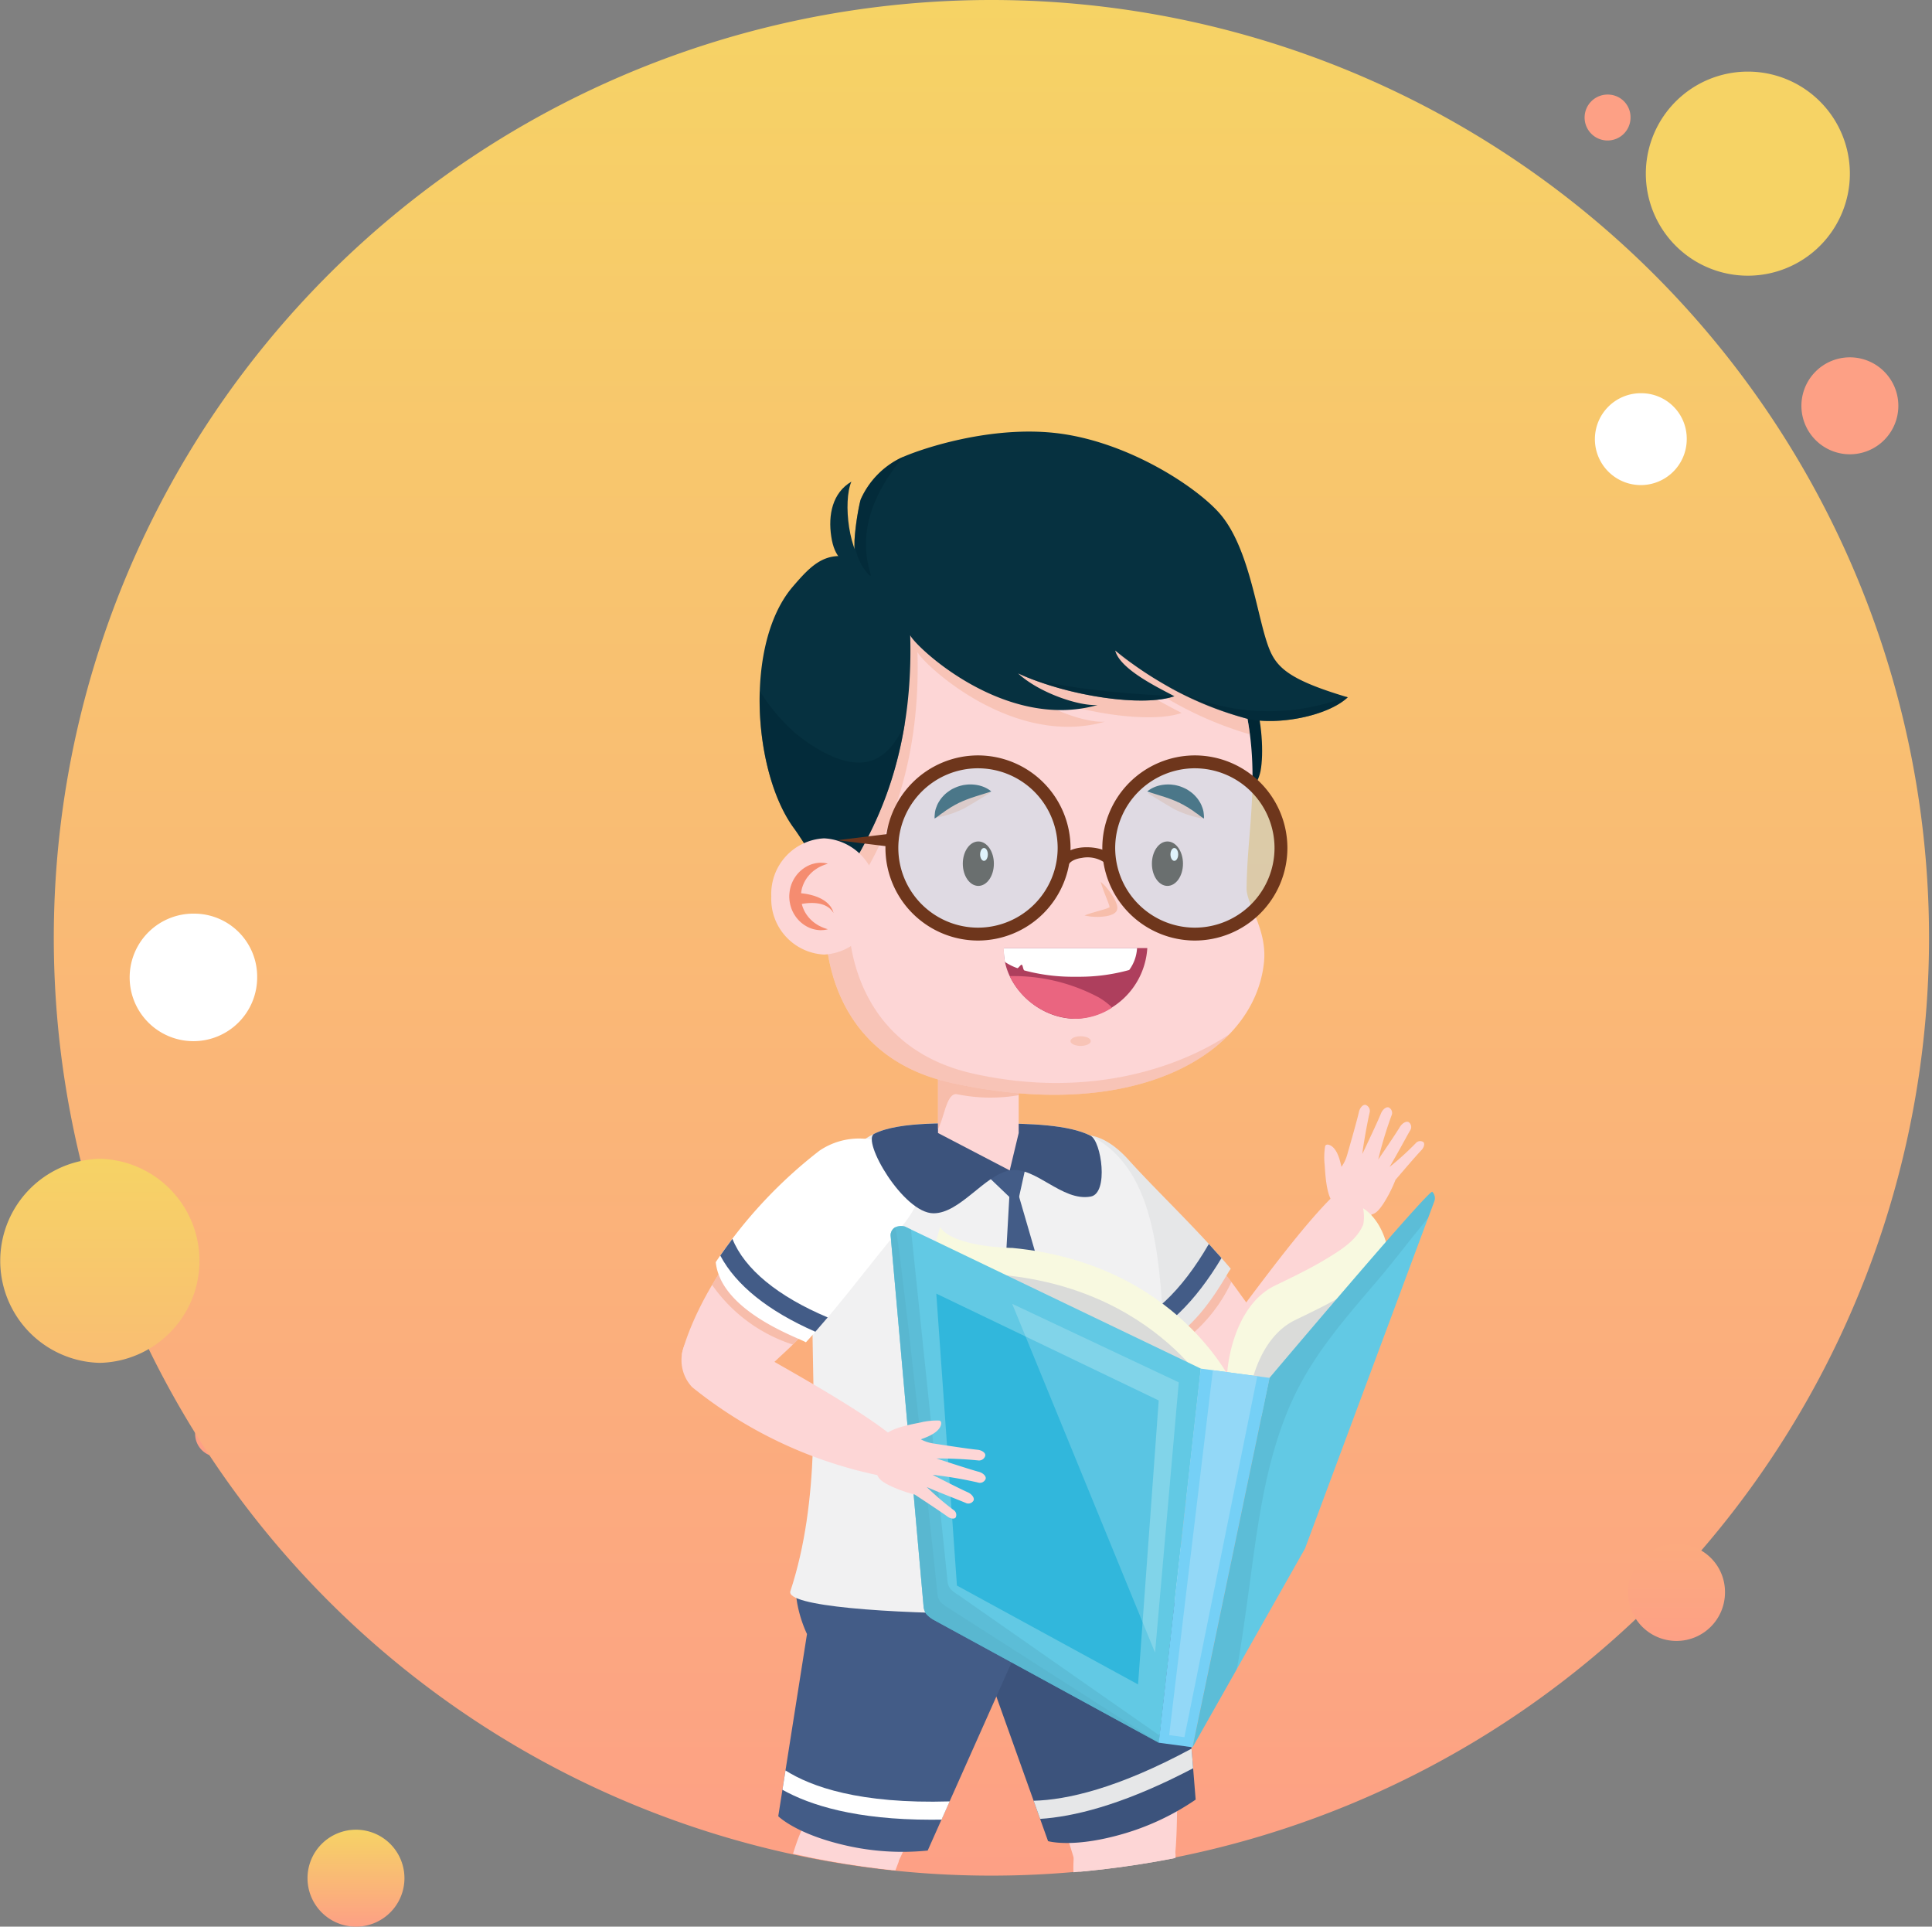 <svg xmlns="http://www.w3.org/2000/svg" xmlns:xlink="http://www.w3.org/1999/xlink" width="200" height="199.404" viewBox="0 0 200 199.404">
  <rect x="0" y="0" width="200" height="199.404" fill="#808080" stroke="none"/>
  <defs>
    <linearGradient id="linear-gradient" x1="0.5" x2="0.5" y2="1" gradientUnits="objectBoundingBox">
      <stop offset="0" stop-color="#f6d365"/>
      <stop offset="1" stop-color="#fda085"/>
    </linearGradient>
    <clipPath id="clip-path">
      <path id="Path_1048" data-name="Path 1048" d="M108.674,12.3a97.062,97.062,0,1,0,97.074,97.062A97.068,97.068,0,0,0,108.674,12.3Z" transform="translate(-11.6 -12.3)" fill="#edefff"/>
    </clipPath>
  </defs>
  <g id="Group_621" data-name="Group 621" transform="translate(-1008.982 -2058.452)">
    <g id="Group_432" data-name="Group 432" transform="translate(1008.982 2058.452)">
      <g id="icons8-see_male_account">
        <path id="Path_624" data-name="Path 624" d="M21.219,95.851a2.377,2.377,0,1,0,2.319,2.376,2.348,2.348,0,0,0-2.319-2.376ZM173.224,30.9a1.849,1.849,0,1,0,1.8,1.848,1.826,1.826,0,0,0-1.8-1.848Z" transform="translate(5.919 16.701)" fill="#fff"/>
        <path id="Path_625" data-name="Path 625" d="M165.555,11.6a2.377,2.377,0,1,0,2.316,2.376A2.347,2.347,0,0,0,165.555,11.6ZM21.716,147.839a2.377,2.377,0,1,0,2.316,2.376,2.347,2.347,0,0,0-2.316-2.376Z" transform="translate(0.921 -1.812)" fill="#fda085"/>
        <path id="Path_626" data-name="Path 626" d="M108.674,12.3a97.062,97.062,0,1,0,97.074,97.062A97.068,97.068,0,0,0,108.674,12.3Z" transform="translate(-6.055 -12.3)" fill="url(#linear-gradient)"/>
        <path id="Path_627" data-name="Path 627" d="M88.261,10.7A10.561,10.561,0,1,0,98.822,21.261,10.561,10.561,0,0,0,88.261,10.7Z" transform="translate(92.676 -3.289)" fill="#f6d365"/>
        <path id="Path_628" data-name="Path 628" d="M88.817,21.9a5.017,5.017,0,1,0,5.017,5.017A5.017,5.017,0,0,0,88.817,21.9Z" transform="translate(102.682 15.083)" fill="#fda085"/>
        <path id="Path_629" data-name="Path 629" d="M183.16,99.068a5.018,5.018,0,1,0,4.91,5.017,4.964,4.964,0,0,0-4.91-5.017ZM19.837,59.2a10.564,10.564,0,0,0,0,21.122,10.564,10.564,0,0,0,0-21.122Z" transform="translate(-9.5 60.731)" fill="url(#linear-gradient)"/>
        <path id="Path_630" data-name="Path 630" d="M26.817,85.5a5.017,5.017,0,1,0,5.017,5.017A5.017,5.017,0,0,0,26.817,85.5Z" transform="translate(10.034 103.871)" fill="url(#linear-gradient)"/>
        <path id="Path_631" data-name="Path 631" d="M170.94,28.2a4.754,4.754,0,1,0,4.641,4.753A4.7,4.7,0,0,0,170.94,28.2ZM21.146,82.062a6.6,6.6,0,1,0,6.446,6.6A6.525,6.525,0,0,0,21.146,82.062Z" transform="translate(-0.97 12.498)" fill="#fff"/>
      </g>
    </g>
    <g id="Mask_Group_4" data-name="Mask Group 4" transform="translate(1014.834 2058.452)" clip-path="url(#clip-path)">
      <g id="Group_485" data-name="Group 485" transform="translate(64.685 44.668)">
        <path id="Path_957" data-name="Path 957" d="M-90.827,1601.317c-.478,2.447-3.953,5.782-6.437,3.91-2.554-1.924-1.312-11.395.978-13.507C-91.581,1587.377-90.126,1597.725-90.827,1601.317Z" transform="translate(150.779 -1566.174)" fill="#002634"/>
        <g id="Group_438" data-name="Group 438" transform="translate(36.573 69.68)">
          <g id="Group_437" data-name="Group 437" transform="translate(0 0)">
            <path id="Path_958" data-name="Path 958" d="M-292,2282.624a6.3,6.3,0,0,1,1.272-7.422c2.615-2.568,5.243-.248,6.411,1.05,3.123,3.47,8.009,7.9,11.234,12.416,3.31,4.639,4.907,6.186,4.2,7.014-.8.934-4.164,4.121-5.486,3.574C-279.558,2297.115-287.129,2291.066-292,2282.624Z" transform="translate(294.086 -2269.463)" fill="#fdd6d6"/>
            <path id="Path_959" data-name="Path 959" d="M-290.725,2275.2a6.3,6.3,0,0,0-1.272,7.422,44.48,44.48,0,0,0,11.1,12.688,16.266,16.266,0,0,0,7.176-7.515c-3.2-4.214-7.67-8.3-10.592-11.546C-285.481,2274.954-288.11,2272.634-290.725,2275.2Z" transform="translate(294.086 -2269.463)" fill="#f5b399" opacity="0.7" style="mix-blend-mode: multiply;isolation: isolate"/>
            <path id="Path_960" data-name="Path 960" d="M-309.572,2255.553a7.307,7.307,0,0,0-1.476,8.614,48.535,48.535,0,0,0,10.093,12.089c5.149.112,8.877-7.6,9.4-8.216-3.482-4.123-7.681-8.05-10.576-11.268C-303.487,2255.265-306.538,2252.573-309.572,2255.553Z" transform="translate(311.853 -2251.074)" fill="#e6e7e8"/>
            <path id="Path_961" data-name="Path 961" d="M-181.493,2410.369q-.646-.735-1.31-1.456c-2.817,4.872-6.062,7.919-9.309,8.765q.774.758,1.559,1.465C-187.305,2417.915-184.226,2414.938-181.493,2410.369Z" transform="translate(200.831 -2394.511)" fill="#435c87"/>
            <path id="Path_962" data-name="Path 962" d="M-63.822,2352.135a4.085,4.085,0,0,1-4.891-.083c-1.929-1.423-.254-3.972.687-5.165,2.514-3.187,8.183-11.236,11.9-14.748,1.6-1.514,4.092,1.088,3.708,2.228A45.343,45.343,0,0,1-63.822,2352.135Z" transform="translate(87.242 -2322.9)" fill="#fdd6d6"/>
            <path id="Path_963" data-name="Path 963" d="M100.9,2221.42c-1.012-.545-1.034-3.8-1.1-4.211a7.384,7.384,0,0,1,.061-1.777c.03-.132.186-.232.437-.14.983.361,1.2,2.221,1.264,2.256a4.034,4.034,0,0,0,.588-1.253c.345-1.209,1-3.478,1.212-4.425.087-.389.394-.794.7-.722a.668.668,0,0,1,.4.822c-.376,1.665-.781,4.226-.737,4.235.535-1.13,1.557-3.281,1.922-4.183.15-.368.521-.721.812-.608a.641.641,0,0,1,.267.857,41.606,41.606,0,0,0-1.369,4.534c.739-1.083,1.814-2.662,2.25-3.385.208-.342.633-.637.907-.489a.624.624,0,0,1,.136.877c-.493.859-1.375,2.521-2.117,3.761a29.579,29.579,0,0,0,2.707-2.456.6.6,0,0,1,.783-.127c.2.171.06.578-.178.83-.6.626-2.015,2.289-2.7,3.089a13.958,13.958,0,0,1-1.241,2.444c-.494.75-.81,1.028-1.221,1.138l-.815.264A3.966,3.966,0,0,1,100.9,2221.42Z" transform="translate(-69.796 -2211.14)" fill="#fdd6d6"/>
          </g>
        </g>
        <g id="Group_442" data-name="Group 442" transform="translate(8.938 125.199)">
          <g id="Group_439" data-name="Group 439" transform="translate(0 17.387)">
            <path id="Path_964" data-name="Path 964" d="M-687.635,3214.1c-1.986,3.509-4.563,18.384-3.45,19.27.951.759,5.951,2,6.3,1.453,1.295-2.062,6.971-17.02,6.971-17.02a3.882,3.882,0,0,0-2.455-4.381C-684.929,3211.309-686.815,3212.652-687.635,3214.1Z" transform="translate(691.354 -3212.327)" fill="#fdd6d6"/>
          </g>
          <g id="Group_440" data-name="Group 440" transform="translate(0 28.323)">
            <path id="Path_965" data-name="Path 965" d="M-690.253,3362.516c-.929,4.788-1.453,9.618-.833,10.11.951.759,5.951,2,6.3,1.452.653-1.039,2.42-5.359,4.012-9.386a8.285,8.285,0,0,1-3.328.148A20.477,20.477,0,0,1-690.253,3362.516Z" transform="translate(691.355 -3362.516)" fill="#fff"/>
          </g>
          <g id="Group_441" data-name="Group 441" transform="translate(3.495 0)">
            <path id="Path_966" data-name="Path 966" d="M-633.372,2996.426c1.864-3.575,7.279-18.688,6.136-19.535-.977-.725-13.474-3.826-13.8-3.264-1.223,2.105-2.275,19.433-2.275,19.433a3.883,3.883,0,0,0,2.6,4.295C-635.982,2999.313-634.143,2997.9-633.372,2996.426Z" transform="translate(643.362 -2973.559)" fill="#fdd6d6"/>
          </g>
        </g>
        <g id="Group_446" data-name="Group 446" transform="translate(35.834 126.756)">
          <g id="Group_443" data-name="Group 443" transform="translate(4.745 17.206)">
            <path id="Path_967" data-name="Path 967" d="M-256.747,3234.512c-.613,3.985,2.253,18.808,3.608,19.242,1.158.372,6.275-.237,6.4-.875.479-2.387.483-18.386.483-18.386a3.881,3.881,0,0,0-3.849-3.225C-255.208,3230.938-256.494,3232.865-256.747,3234.512Z" transform="translate(256.832 -3231.231)" fill="#fdd6d6"/>
          </g>
          <g id="Group_444" data-name="Group 444" transform="translate(5.632 28.655)">
            <path id="Path_968" data-name="Path 968" d="M-244.662,3389.777c.83,4.809,2.052,9.51,2.806,9.751,1.158.371,6.275-.238,6.4-.875.242-1.2.362-5.871.423-10.2a8.273,8.273,0,0,1-3.059,1.318A20.37,20.37,0,0,1-244.662,3389.777Z" transform="translate(244.662 -3388.452)" fill="#fdd6d6"/>
          </g>
          <g id="Group_445" data-name="Group 445" transform="translate(0 0)">
            <path id="Path_969" data-name="Path 969" d="M-306.724,3015.43c.476-4,.179-20.055-1.19-20.442-1.17-.331-13.955,1.2-14.063,1.842-.4,2.4,4.764,18.979,4.764,18.979a3.883,3.883,0,0,0,3.957,3.092C-308.14,3019.055-306.921,3017.084-306.724,3015.43Z" transform="translate(321.999 -2994.942)" fill="#fdd6d6"/>
          </g>
        </g>
        <path id="Path_970" data-name="Path 970" d="M-413.061,2835.862a26.131,26.131,0,0,1-7.764,3.62c-5.039,1.417-7.515.678-7.515.678l-6.43-17.978s-6.751-4.687-3.16-9.97c2.294-3.375,22.571-4.84,22.571-4.84Z" transform="translate(466.298 -2694.275)" fill="#3c537c"/>
        <path id="Path_971" data-name="Path 971" d="M-660.908,2851.554a26.128,26.128,0,0,1-8.549-.544c-5.1-1.172-6.92-3.008-6.92-3.008l2.975-18.86s-3.679-7.35,2.006-10.265c3.631-1.862,22.129,6.572,22.129,6.572Z" transform="translate(686.405 -2704.694)" fill="#435c87"/>
        <path id="Path_972" data-name="Path 972" d="M-617.814,2285.7c-5.582-18.914.972-41.3-10.524-47.151-2.24-1.14-6.25-1.274-10.276-1.274-4.22,0-9.491-.249-12.118,1.073-11.749,5.913-2.468,28.438-8.682,47.352C-660.425,2288.781-616.9,2288.808-617.814,2285.7Z" transform="translate(670.695 -2165.678)" fill="#f1f1f2"/>
        <g id="Group_448" data-name="Group 448" transform="translate(0.063 73.145)">
          <g id="Group_447" data-name="Group 447" transform="translate(0 0)">
            <path id="Path_973" data-name="Path 973" d="M-798.921,2279.89a6.3,6.3,0,0,1,7.523.33c2.875,2.272.9,5.171-.236,6.492-3.051,3.534-6.83,8.937-10.908,12.7-4.186,3.866-5.522,5.645-6.432,5.042-1.027-.677-4.61-3.614-4.235-4.993C-811.736,2294.049-806.685,2285.778-798.921,2279.89Z" transform="translate(813.236 -2277.322)" fill="#fdd6d6"/>
            <path id="Path_974" data-name="Path 974" d="M-751.676,2280.22a6.3,6.3,0,0,0-7.523-.33,44.459,44.459,0,0,0-11.2,12.6,16.267,16.267,0,0,0,8.356,6.177c3.778-3.708,7.272-8.652,10.126-11.958C-750.772,2285.391-748.8,2282.492-751.676,2280.22Z" transform="translate(773.514 -2277.322)" fill="#f5b399" opacity="0.7" style="mix-blend-mode: multiply;isolation: isolate"/>
            <path id="Path_975" data-name="Path 975" d="M-745.791,2260.4a7.3,7.3,0,0,0-8.73-.383,48.525,48.525,0,0,0-10.726,11.531c.535,5.122,8.658,7.852,9.331,8.294,3.653-3.972,7.022-8.63,9.852-11.907C-744.741,2266.4-742.453,2263.033-745.791,2260.4Z" transform="translate(768.741 -2258.729)" fill="#fff"/>
            <path id="Path_976" data-name="Path 976" d="M-748.971,2411.193c.431-.489.858-.984,1.279-1.483-5.187-2.184-8.617-5.02-9.864-8.135q-.654.864-1.257,1.732C-757.186,2406.374-753.848,2409.056-748.971,2411.193Z" transform="translate(762.776 -2391.173)" fill="#435c87"/>
          </g>
        </g>
        <path id="Path_977" data-name="Path 977" d="M-387.294,2291.841l3.7,3.54,1-4.521Z" transform="translate(418.374 -2215.376)" fill="#435c87"/>
        <g id="Group_452" data-name="Group 452" transform="translate(42.499 160.315)">
          <path id="Path_978" data-name="Path 978" d="M-230.21,3575.477s-.135,2.966.82,3.234l12.15.375,2-.4-.991-1.716Z" transform="translate(230.235 -3566.763)" fill="#d0d2d3"/>
          <path id="Path_979" data-name="Path 979" d="M-230.454,3495.036c0-1.547-.107-3.142.272-3.671.4-.564.784,1.686,3.881,1.348a8.764,8.764,0,0,0,4.065-1.267v-.959s.246.594,3.294.594a7.786,7.786,0,0,0,2.382-.594l.739,8.3-9.519-.195c-.28.024-.577.04-.906.037C-231.044,3498.6-230.454,3497.019-230.454,3495.036Z" transform="translate(230.477 -3487.962)" fill="#3c537c"/>
          <path id="Path_980" data-name="Path 980" d="M-41.947,3486.413c.016,0,.346-.276.479-.289,4.521-.372,7.341,2.607,7.342,5.821a4.721,4.721,0,0,1-.335,1.741,18.97,18.97,0,0,1-7.006,1.025h-.049Z" transform="translate(55.675 -3483.887)" fill="#fff"/>
          <g id="Group_449" data-name="Group 449" transform="translate(12.995 9.8)">
            <path id="Path_981" data-name="Path 981" d="M-50.851,3591.407h.049a19,19,0,0,0,7.005-1.024,6.644,6.644,0,0,1-.3,1.5,17.474,17.474,0,0,1-6.706,1.023h-1.214Z" transform="translate(52.016 -3590.384)" fill="#d0d2d3"/>
          </g>
          <g id="Group_450" data-name="Group 450" transform="translate(11.452 2.341)">
            <path id="Path_982" data-name="Path 982" d="M-72.134,3490.363a.749.749,0,0,1-.172-.038,1.248,1.248,0,0,1-.377-.191,1.294,1.294,0,0,1-.376-.437,1.219,1.219,0,0,1-.12-.331,1.417,1.417,0,0,1-.029-.4,1.249,1.249,0,0,1,.129-.43.978.978,0,0,1,.274-.346.958.958,0,0,1,.33-.185.831.831,0,0,1,.3-.049.939.939,0,0,1,.429.1.851.851,0,0,1,.151.085s-.033.067-.087.154c-.027.042-.056.1-.092.145a1.15,1.15,0,0,0-.092.17.627.627,0,0,0-.074.164c-.01.054-.039.094-.03.135a.122.122,0,0,1-.005.049.113.113,0,0,1,.007.044c-.007.021.006.06-.006.086,0,.043-.012.078-.013.136s-.01.112-.018.177c-.01.131-.024.278-.04.419s-.039.275-.059.378S-72.134,3490.363-72.134,3490.363Z" transform="translate(73.21 -3487.952)" fill="#fff"/>
          </g>
          <path id="Path_983" data-name="Path 983" d="M-129.839,3459.855l3.132-.358-1.958-3.7-.593.834Z" transform="translate(137.168 -3455.8)" fill="#435c87"/>
          <g id="Group_451" data-name="Group 451" transform="translate(9.462 2.341)">
            <path id="Path_984" data-name="Path 984" d="M-99.461,3490.363a.749.749,0,0,1-.172-.038,1.251,1.251,0,0,1-.377-.191,1.3,1.3,0,0,1-.376-.437,1.212,1.212,0,0,1-.12-.331,1.416,1.416,0,0,1-.029-.4,1.246,1.246,0,0,1,.129-.429.972.972,0,0,1,.274-.347.957.957,0,0,1,.33-.185.831.831,0,0,1,.3-.049.938.938,0,0,1,.429.1.847.847,0,0,1,.151.085s-.033.067-.087.154c-.027.042-.056.1-.092.145a1.136,1.136,0,0,0-.092.17.624.624,0,0,0-.075.164c-.01.054-.039.094-.03.135a.122.122,0,0,1-.005.049.114.114,0,0,1,.007.044c-.006.021.006.06-.005.086,0,.043-.012.078-.013.136s-.01.112-.017.177c-.01.131-.024.278-.04.419s-.038.275-.058.378S-99.461,3490.363-99.461,3490.363Z" transform="translate(100.537 -3487.952)" fill="#fff"/>
          </g>
        </g>
        <g id="Group_458" data-name="Group 458" transform="translate(5.569 161.384)">
          <path id="Path_985" data-name="Path 985" d="M-736.877,3536.847s-1.272,2.683-.494,3.3l11.058,5.046,2,.4-.251-1.965Z" transform="translate(737.623 -3532.014)" fill="#d0d2d3"/>
          <path id="Path_986" data-name="Path 986" d="M-728.008,3473.807c.6-1.425,1.117-2.938,1.67-3.278.591-.364.071,1.856,3.058,2.742a8.753,8.753,0,0,0,4.239.405l.371-.884s0,.642,2.808,1.821a7.8,7.8,0,0,0,2.427.375l-2.527,7.935-8.7-3.861c-.268-.087-.547-.187-.85-.317C-729.931,3476.864-728.775,3475.635-728.008,3473.807Z" transform="translate(729.386 -3470.489)" fill="#3c537c"/>
          <path id="Path_987" data-name="Path 987" d="M-556.775,3530.142a1.992,1.992,0,0,1,.554-.081c4.314,1.405,5.762,5.242,4.519,8.207a4.706,4.706,0,0,1-.983,1.476,18.962,18.962,0,0,1-6.858-1.764l-.045-.02Z" transform="translate(572.551 -3525.716)" fill="#fff"/>
          <g id="Group_453" data-name="Group 453" transform="translate(11.31 12.245)">
            <path id="Path_988" data-name="Path 988" d="M-580.652,3638.645c.015.005.029.012.045.02a18.982,18.982,0,0,0,6.856,1.764,6.612,6.612,0,0,1-.856,1.27,17.5,17.5,0,0,1-6.58-1.651l-1.119-.47Z" transform="translate(582.306 -3638.645)" fill="#d0d2d3"/>
          </g>
          <g id="Group_455" data-name="Group 455" transform="translate(13.207 3.704)">
            <g id="Group_454" data-name="Group 454">
              <path id="Path_989" data-name="Path 989" d="M-555.659,3523.67a.806.806,0,0,1-.145-.1,1.314,1.314,0,0,1-.274-.323,1.292,1.292,0,0,1-.177-.549,1.181,1.181,0,0,1,.018-.353,1.4,1.4,0,0,1,.128-.38,1.249,1.249,0,0,1,.286-.346.947.947,0,0,1,.386-.212.928.928,0,0,1,.377-.045.835.835,0,0,1,.3.073.931.931,0,0,1,.357.257.81.81,0,0,1,.106.136s-.056.05-.139.109c-.042.029-.09.068-.141.1a1.047,1.047,0,0,0-.151.121c-.046.044-.1.07-.132.122s-.073.072-.08.115a.125.125,0,0,1-.024.043.1.1,0,0,1-.011.043c-.014.016-.018.057-.038.077-.015.04-.041.067-.064.119s-.053.1-.085.158c-.06.115-.13.246-.2.37s-.143.24-.2.326S-555.659,3523.67-555.659,3523.67Z" transform="translate(556.26 -3521.36)" fill="#fff"/>
            </g>
          </g>
          <path id="Path_990" data-name="Path 990" d="M-610.15,3474.8l3.026.882-.376-4.168-.87.54Z" transform="translate(619.432 -3471.442)" fill="#435c87"/>
          <g id="Group_457" data-name="Group 457" transform="translate(11.372 2.935)">
            <g id="Group_456" data-name="Group 456">
              <path id="Path_991" data-name="Path 991" d="M-580.857,3513.1a.687.687,0,0,1-.145-.1,1.3,1.3,0,0,1-.274-.32,1.306,1.306,0,0,1-.177-.551,1.191,1.191,0,0,1,.017-.353,1.415,1.415,0,0,1,.129-.381,1.221,1.221,0,0,1,.286-.346.967.967,0,0,1,.386-.213.934.934,0,0,1,.377-.044.822.822,0,0,1,.3.073.93.93,0,0,1,.358.256.835.835,0,0,1,.106.137s-.056.048-.139.109c-.042.028-.09.067-.141.1a1.048,1.048,0,0,0-.151.122c-.046.044-.1.07-.132.121s-.073.072-.08.115a.122.122,0,0,1-.023.043.128.128,0,0,1-.011.044c-.014.015-.018.056-.038.077-.015.039-.041.066-.064.12s-.053.1-.085.157c-.06.116-.13.247-.2.37s-.143.24-.2.326S-580.857,3513.1-580.857,3513.1Z" transform="translate(581.458 -3510.791)" fill="#fff"/>
            </g>
          </g>
        </g>
        <path id="Path_992" data-name="Path 992" d="M-520.781,2238.553c-2.24-1.14-6.249-1.274-10.275-1.274-4.22,0-9.491-.249-12.119,1.073-1.351.681,3.02,8.236,6.141,8.231,2.751,0,5.292-3.974,7.887-4.441,2.66-.476,5.4,3.261,8.387,2.708C-518.882,2244.5-519.656,2239.124-520.781,2238.553Z" transform="translate(563.137 -2165.678)" fill="#3c537c"/>
        <g id="Group_459" data-name="Group 459" transform="translate(32.837 78.457)">
          <path id="Path_993" data-name="Path 993" d="M-363.158,2352.3l4.774,2.662,2.844-3.643-5.71-19.644h-.755Z" transform="translate(363.158 -2331.676)" fill="#435c87"/>
          <path id="Path_994" data-name="Path 994" d="M-362.429,2563.4l4.715,2.433,2.469-3.768-.49-1.685-2.436,3.717-4.177-2.155Z" transform="translate(362.482 -2543.731)" fill="#fff"/>
        </g>
        <path id="Path_995" data-name="Path 995" d="M-670.13,3157.173l-.316,2c2.853,1.6,7.6,3.1,15.4,3.1.35,0,.707,0,1.07-.009l.842-1.887C-662.479,3160.659-667.507,3158.843-670.13,3157.173Z" transform="translate(680.907 -3018.604)" fill="#fff"/>
        <path id="Path_996" data-name="Path 996" d="M-296.842,3128.231l-.163-2.029c-7.69,4.151-12.959,5.306-16.348,5.393l.671,1.877c3.434-.222,8.265-1.4,14.815-4.713Q-297.361,3128.5-296.842,3128.231Z" transform="translate(349.817 -2989.889)" fill="#e6e7e8"/>
        <path id="Path_997" data-name="Path 997" d="M-440.931,2072.394l-.929,3.871-7.424-3.871v-14.041h8.353Z" transform="translate(475.849 -1999.799)" fill="#fdd6d6"/>
        <path id="Path_998" data-name="Path 998" d="M-440.931,2119.894l-7.105-3.536c-.2.134-.406.271-.613.4s-.417.263-.635.407v8.612c.668-1.257.893-3.8,1.969-3.617a17.184,17.184,0,0,0,6.385.1Z" transform="translate(475.849 -2053.579)" fill="#f5b399" opacity="0.7" style="mix-blend-mode: multiply;isolation: isolate"/>
        <g id="Group_473" data-name="Group 473" transform="translate(8.093 0)">
          <path id="Path_999" data-name="Path 999" d="M-594.039,1392.041c0-15.968-10.818-27.592-26.786-27.592s-19.7,12.481-19.7,28.45a27.778,27.778,0,0,0,2.572,12.221c-.671,1.488-1.307,15.6,12.7,18.7,19.254,4.265,31.429-3.062,32.4-12.457.355-3.434-1.82-6.022-1.8-7.655C-594.605,1399.542-594.039,1396.489-594.039,1392.041Z" transform="translate(645.069 -1356.424)" fill="#fdd6d6"/>
          <path id="Path_1000" data-name="Path 1000" d="M-620.826,1364.449c-6.278,0-10.663,1.93-13.674,5.241-.03.879.043,1.555.311,1.636a6.779,6.779,0,0,0-1.419-.272c-3.763,5.177-4.915,12.972-4.915,21.845a29.9,29.9,0,0,0,1.088,8.286c1.21,1.835,2.637,3.792,4.1,3.556-.367-1.489,7.1-8.646,6.61-25.519.344.994,9.657,9.991,19.395,7.232-1.929.128-6.046-1.254-8.225-3.266,5.3,2.4,12.974,3.487,16.173,2.355-1.628-.871-5.63-2.773-6.121-4.727a37.359,37.359,0,0,0,13.19,6.945C-596.069,1374.038-606.322,1364.449-620.826,1364.449Z" transform="translate(645.069 -1356.424)" fill="#f5b399" opacity="0.5" style="mix-blend-mode: multiply;isolation: isolate"/>
          <path id="Path_1001" data-name="Path 1001" d="M-622.886,1457.3c-14.011-3.1-13.375-17.215-12.7-18.7-1.794-3.764-2.141-9.144-2.141-13.591,0-9.841,1.417-18.356,6.241-23.443-7.09,4.508-9.033,14.219-9.033,25.747a27.777,27.777,0,0,0,2.572,12.222c-.671,1.487-1.307,15.6,12.7,18.7,13.659,3.026,23.753.217,28.814-5.025C-602,1456.892-611.4,1459.844-622.886,1457.3Z" transform="translate(645.069 -1390.835)" fill="#f5b399" opacity="0.5" style="mix-blend-mode: multiply;isolation: isolate"/>
          <g id="Group_460" data-name="Group 460" transform="translate(0)">
            <path id="Path_1002" data-name="Path 1002" d="M-687.371,1275.228c-.368.366,9.287,10.176,19.4,7.312-1.929.127-6.046-1.254-8.225-3.265,5.295,2.4,12.974,3.487,16.172,2.354-1.628-.87-5.63-2.773-6.12-4.726a36.914,36.914,0,0,0,13.671,7.059c3.206.721,8.352-.288,10.4-2.221-6.576-1.955-7.575-3.284-8.37-5.686-1.123-3.4-1.938-10.043-4.96-13.42-2.435-2.722-9.232-7.184-16.358-8.175-7.216-1.005-15,1.723-16.739,2.585a8.734,8.734,0,0,0-3.982,4.2c-.254.663-1.131,5.937-.349,6.169-3.2-.95-4.664.506-6.7,2.886-5.035,5.88-4.109,19.235.126,24.986,1.412,1.917,3.385,5.873,5.434,5.542C-694.347,1299.336-686.855,1292.161-687.371,1275.228Z" transform="translate(702.963 -1254.241)" fill="#063140"/>
            <path id="Path_1003" data-name="Path 1003" d="M-598.616,1334.489c-2-1.554-2.587-7.029-1.7-9.09-1.959,1.156-2.423,3.43-2.084,5.68.333,2.217,1.31,2.978,3.371,3.588Z" transform="translate(609.821 -1320.218)" fill="#063140"/>
          </g>
          <path id="Path_1004" data-name="Path 1004" d="M-688.124,1626.7c-.84,1.827-2.2,3.513-4.382,3.6-2.065.083-4.617-1.3-6.775-3.066a19.928,19.928,0,0,1-3.659-4.343c-.176,5.351,1.158,10.972,3.534,14.2,1.412,1.917,3.385,5.873,5.434,5.542-.293-1.188,4.4-5.993,6.061-16.463C-687.975,1626.348-688.043,1626.526-688.124,1626.7Z" transform="translate(702.956 -1596.045)" fill="#002634" opacity="0.5" style="mix-blend-mode: multiply;isolation: isolate"/>
          <g id="Group_465" data-name="Group 465" transform="translate(1.214 42.099)">
            <g id="Group_461" data-name="Group 461">
              <path id="Path_1005" data-name="Path 1005" d="M-675.365,1838.391a5.759,5.759,0,0,1-5.464,6.014,5.758,5.758,0,0,1-5.464-6.014,5.758,5.758,0,0,1,5.464-6.014A5.759,5.759,0,0,1-675.365,1838.391Z" transform="translate(686.293 -1832.377)" fill="#fdd6d6"/>
            </g>
            <g id="Group_463" data-name="Group 463" transform="translate(1.859 2.521)">
              <g id="Group_462" data-name="Group 462">
                <path id="Path_1006" data-name="Path 1006" d="M-656.774,1873.885l-.121.028a1.955,1.955,0,0,1-.347.056l-.262.014c-.094,0-.2-.012-.305-.021a3.3,3.3,0,0,1-.728-.171,3.378,3.378,0,0,1-.795-.433,3.423,3.423,0,0,1-.731-.726,3.616,3.616,0,0,1-.518-.992,3.944,3.944,0,0,1-.189-1.148,4.322,4.322,0,0,1,.049-.567,3.471,3.471,0,0,1,.138-.581,3.625,3.625,0,0,1,.517-.993,3.462,3.462,0,0,1,.732-.727,3.386,3.386,0,0,1,.795-.432,3.265,3.265,0,0,1,.729-.172c.111-.007.212-.019.306-.02l.258.015a2.023,2.023,0,0,1,.351.056l.121.029-.118.041c-.076.027-.188.054-.322.112a4.411,4.411,0,0,0-.464.21,4.5,4.5,0,0,0-.53.346,3.665,3.665,0,0,0-.52.494,3.427,3.427,0,0,0-.44.633,3.67,3.67,0,0,0-.294.747,3.717,3.717,0,0,0-.071.384,3.418,3.418,0,0,0-.031.427,3.639,3.639,0,0,0,.1.811,3.633,3.633,0,0,0,.293.748,3.438,3.438,0,0,0,.44.633,3.717,3.717,0,0,0,.52.494,4.647,4.647,0,0,0,.531.345c.086.042.169.078.245.12l.215.089c.131.057.252.085.327.112Z" transform="translate(660.77 -1866.998)" fill="#f58c70"/>
              </g>
            </g>
            <g id="Group_464" data-name="Group 464" transform="translate(2.186 5.661)">
              <path id="Path_1007" data-name="Path 1007" d="M-655.733,1910.124c-.007,0,.077,0,.209.009s.308.026.52.056a6.371,6.371,0,0,1,.716.148,4.945,4.945,0,0,1,.79.278,3.522,3.522,0,0,1,.718.43,3.491,3.491,0,0,1,.28.261c.077.1.155.177.211.265l.141.244a1.752,1.752,0,0,1,.078.2l.061.172-.107-.148a1.486,1.486,0,0,0-.125-.161l-.189-.181c-.071-.063-.163-.113-.248-.175a3.286,3.286,0,0,0-.3-.15,3.061,3.061,0,0,0-.7-.18,4.241,4.241,0,0,0-.719-.037,5.687,5.687,0,0,0-.627.052c-.182.027-.332.055-.432.078s-.144.038-.151.038a.6.6,0,0,1-.665-.535A.6.6,0,0,1-655.733,1910.124Z" transform="translate(656.271 -1910.124)" fill="#f58c70"/>
            </g>
          </g>
          <g id="Group_466" data-name="Group 466" transform="translate(33.636 46.586)" opacity="0.7" style="mix-blend-mode: multiply;isolation: isolate">
            <path id="Path_1008" data-name="Path 1008" d="M-239.388,1894a5.176,5.176,0,0,1,.706.72,6.762,6.762,0,0,1,.6.84,4.129,4.129,0,0,1,.275.535,2.13,2.13,0,0,1,.112.322.954.954,0,0,1,.017.483.712.712,0,0,1-.111.208.857.857,0,0,1-.1.1,1.162,1.162,0,0,1-.189.128,1.885,1.885,0,0,1-.332.134,3.5,3.5,0,0,1-.6.124,5.891,5.891,0,0,1-1.036.035,4.879,4.879,0,0,1-1-.141s.1-.041.262-.1.4-.137.685-.217l.944-.273c.167-.05.337-.1.492-.163a1.983,1.983,0,0,0,.2-.095.411.411,0,0,0,.052-.036c.008,0,0,0,0,0s-.044.079-.036.083a.466.466,0,0,0-.015-.095c-.015-.065-.038-.15-.065-.23-.055-.164-.12-.333-.185-.5-.127-.331-.258-.646-.358-.922s-.182-.513-.234-.682S-239.388,1894-239.388,1894Z" transform="translate(241.054 -1893.997)" fill="#f5b399"/>
          </g>
          <g id="Group_468" data-name="Group 468" transform="translate(25.287 53.455)">
            <g id="Group_467" data-name="Group 467">
              <path id="Path_1009" data-name="Path 1009" d="M-355.689,1988.33c-.2,3.658,3.361,7.317,7.42,7.317a7.8,7.8,0,0,0,7.422-7.317Z" transform="translate(355.698 -1988.33)" fill="#ae3f5d"/>
            </g>
            <path id="Path_1010" data-name="Path 1010" d="M-355.685,1988.33a5.622,5.622,0,0,0,.113,1.442,5.731,5.731,0,0,0,1.269.633c.11.041.349-.387.466-.349s.137.552.275.591a19.407,19.407,0,0,0,4.829.652c.169,0,.778,0,.911,0a19.277,19.277,0,0,0,5.108-.7,4.2,4.2,0,0,0,.811-2.267Z" transform="translate(355.693 -1988.33)" fill="#fff"/>
          </g>
          <path id="Path_1011" data-name="Path 1011" d="M-340.511,2032.324a6.963,6.963,0,0,0,3.781-1.16,7.061,7.061,0,0,0-1.395-1.057,18.764,18.764,0,0,0-9.2-2.2A7.784,7.784,0,0,0-340.511,2032.324Z" transform="translate(373.226 -1971.551)" fill="#ea6580"/>
          <path id="Path_1012" data-name="Path 1012" d="M-258.9,2114.113c0,.276-.47.5-1.051.5s-1.05-.225-1.05-.5.47-.5,1.05-.5S-258.9,2113.836-258.9,2114.113Z" transform="translate(293.186 -2051.033)" fill="#f5b399" opacity="0.5" style="mix-blend-mode: multiply;isolation: isolate"/>
          <path id="Path_1013" data-name="Path 1013" d="M-452.9,1768.1s2.024-3.476,5.689-2.609c0,0-1.149.734-2.654,1.609A10.467,10.467,0,0,1-452.9,1768.1Z" transform="translate(471.11 -1728.134)" fill="#f5b399" opacity="0.7" style="mix-blend-mode: multiply;isolation: isolate"/>
          <path id="Path_1014" data-name="Path 1014" d="M-144.879,1769.265s-2.024-3.476-5.689-2.609c0,0,1.149.734,2.654,1.609A10.455,10.455,0,0,0-144.879,1769.265Z" transform="translate(190.793 -1729.214)" fill="#f5b399" opacity="0.7" style="mix-blend-mode: multiply;isolation: isolate"/>
          <g id="Group_471" data-name="Group 471" transform="translate(18.118 36.523)">
            <g id="Group_469" data-name="Group 469" transform="translate(22.019)">
              <path id="Path_1015" data-name="Path 1015" d="M-151.776,1756.536a1.544,1.544,0,0,1,.274-.211,3.054,3.054,0,0,1,.811-.367,3.432,3.432,0,0,1,.582-.121,4.08,4.08,0,0,1,.669-.029,3.52,3.52,0,0,1,.356.036,2.125,2.125,0,0,1,.363.066,3.721,3.721,0,0,1,.72.245c.115.056.234.106.344.171s.214.141.319.213a3.215,3.215,0,0,1,.555.49,3.076,3.076,0,0,1,.412.547,2.478,2.478,0,0,1,.264.544,2.393,2.393,0,0,1,.146.484c.025.149.035.283.045.39a2.313,2.313,0,0,1,.006.34s-.117-.068-.286-.19c-.084-.061-.187-.132-.291-.217s-.24-.162-.365-.256a4.063,4.063,0,0,0-.406-.282c-.151-.084-.277-.2-.441-.279s-.3-.189-.468-.261c-.08-.041-.163-.08-.24-.127s-.168-.072-.251-.111c-.161-.089-.338-.142-.507-.218l-.517-.193c-.175-.05-.343-.122-.511-.167s-.329-.105-.483-.152l-.778-.243Z" transform="translate(151.776 -1755.806)" fill="#063140"/>
            </g>
            <g id="Group_470" data-name="Group 470">
              <path id="Path_1016" data-name="Path 1016" d="M-448.289,1756.536l-.321.1-.778.243c-.154.047-.316.1-.483.152s-.337.118-.511.167l-.517.193c-.168.076-.346.129-.507.218-.082.039-.171.067-.251.111s-.16.086-.24.127c-.168.072-.309.179-.468.261s-.29.194-.441.279a4.047,4.047,0,0,0-.406.282c-.125.094-.267.167-.365.256s-.207.156-.291.217c-.169.122-.286.19-.286.19a2.309,2.309,0,0,1,.006-.34c.009-.107.019-.241.044-.39a2.4,2.4,0,0,1,.146-.484,2.481,2.481,0,0,1,.264-.544,3.075,3.075,0,0,1,.412-.547,3.221,3.221,0,0,1,.555-.49c.1-.071.209-.146.319-.213s.229-.115.344-.171a3.726,3.726,0,0,1,.72-.245,2.127,2.127,0,0,1,.363-.066,3.527,3.527,0,0,1,.356-.036,4.08,4.08,0,0,1,.669.029,3.43,3.43,0,0,1,.582.121,3.055,3.055,0,0,1,.811.367A1.546,1.546,0,0,1-448.289,1756.536Z" transform="translate(454.157 -1755.806)" fill="#063140"/>
            </g>
          </g>
          <g id="Group_472" data-name="Group 472" transform="translate(21.041 42.417)">
            <path id="Path_1017" data-name="Path 1017" d="M-141.992,1839.046c0,1.272-.72,2.3-1.609,2.3s-1.608-1.031-1.608-2.3.72-2.3,1.608-2.3S-141.992,1837.773-141.992,1839.046Z" transform="translate(164.783 -1836.742)" fill="#3b2314"/>
            <path id="Path_1018" data-name="Path 1018" d="M-410.8,1839.046c0,1.272-.72,2.3-1.608,2.3s-1.609-1.031-1.609-2.3.72-2.3,1.609-2.3S-410.8,1837.773-410.8,1839.046Z" transform="translate(414.015 -1836.742)" fill="#3b2314"/>
            <path id="Path_1019" data-name="Path 1019" d="M-118.024,1846.722c0,.368-.179.666-.4.666s-.4-.3-.4-.666.179-.666.4-.666S-118.024,1846.354-118.024,1846.722Z" transform="translate(140.319 -1845.377)" fill="#fff"/>
            <path id="Path_1020" data-name="Path 1020" d="M-388.616,1846.722c0,.368-.179.666-.4.666s-.4-.3-.4-.666.179-.666.4-.666S-388.616,1846.354-388.616,1846.722Z" transform="translate(391.207 -1845.377)" fill="#fff"/>
          </g>
        </g>
        <g id="Group_474" data-name="Group 474" transform="translate(50.882 26.804)">
          <path id="Path_1021" data-name="Path 1021" d="M-115.352,1622.77l.089-.009Z" transform="translate(115.352 -1622.73)" fill="#d57e35" opacity="0.5" style="mix-blend-mode: multiply;isolation: isolate"/>
          <path id="Path_1022" data-name="Path 1022" d="M-112.6,1622.356l.168-.019C-112.488,1622.343-112.544,1622.352-112.6,1622.356Z" transform="translate(112.8 -1622.337)" fill="#d57e35" opacity="0.5" style="mix-blend-mode: multiply;isolation: isolate"/>
        </g>
        <g id="Group_477" data-name="Group 477" transform="translate(21.124 33.515)">
          <g id="Group_475" data-name="Group 475" transform="translate(0 0)">
            <path id="Path_1023" data-name="Path 1023" d="M-497.025,1732.556a8.913,8.913,0,0,1-8.913,8.914,8.913,8.913,0,0,1-8.914-8.914,8.914,8.914,0,0,1,8.914-8.914A8.913,8.913,0,0,1-497.025,1732.556Z" transform="translate(515.519 -1722.976)" fill="#b2e2f9" opacity="0.4"/>
            <path id="Path_1024" data-name="Path 1024" d="M-514.424,1733.65a9.591,9.591,0,0,1-9.581-9.581,9.592,9.592,0,0,1,9.581-9.58,9.591,9.591,0,0,1,9.58,9.58A9.591,9.591,0,0,1-514.424,1733.65Zm0-17.828a8.256,8.256,0,0,0-8.248,8.247,8.257,8.257,0,0,0,8.248,8.247,8.257,8.257,0,0,0,8.247-8.247A8.256,8.256,0,0,0-514.424,1715.823Z" transform="translate(524.005 -1714.489)" fill="#6e361c"/>
          </g>
          <g id="Group_476" data-name="Group 476" transform="translate(22.45 0)">
            <path id="Path_1025" data-name="Path 1025" d="M-188.721,1732.556a8.913,8.913,0,0,1-8.912,8.914,8.914,8.914,0,0,1-8.915-8.914,8.914,8.914,0,0,1,8.915-8.914A8.914,8.914,0,0,1-188.721,1732.556Z" transform="translate(207.214 -1722.976)" fill="#b2e2f9" opacity="0.4"/>
            <path id="Path_1026" data-name="Path 1026" d="M-206.119,1733.65a9.591,9.591,0,0,1-9.581-9.581,9.592,9.592,0,0,1,9.581-9.58,9.591,9.591,0,0,1,9.579,9.58A9.59,9.59,0,0,1-206.119,1733.65Zm0-17.828a8.257,8.257,0,0,0-8.248,8.247,8.257,8.257,0,0,0,8.248,8.247,8.256,8.256,0,0,0,8.246-8.247A8.255,8.255,0,0,0-206.119,1715.823Z" transform="translate(215.7 -1714.489)" fill="#6e361c"/>
          </g>
          <path id="Path_1027" data-name="Path 1027" d="M-279.847,1847.656a.528.528,0,0,1-.087-.007.533.533,0,0,1-.44-.612c.219-1.328,1.574-2.11,3.455-1.991,1.23.078,2.487.571,2.522,1.5a.533.533,0,0,1-.513.552.532.532,0,0,1-.552-.495,3.113,3.113,0,0,0-2.347-.464c-.51.069-1.386.3-1.513,1.073A.533.533,0,0,1-279.847,1847.656Zm4.384-1.073Z" transform="translate(298.122 -1835.528)" fill="#6e361c"/>
        </g>
        <g id="Group_478" data-name="Group 478" transform="translate(16.145 41.634)">
          <path id="Path_1028" data-name="Path 1028" d="M-587.075,1827.3l-5.3-.652,5.3-.652a.657.657,0,0,1,.733.572.657.657,0,0,1-.572.732A.68.68,0,0,1-587.075,1827.3Z" transform="translate(592.377 -1825.99)" fill="#6e361c"/>
        </g>
        <g id="Group_479" data-name="Group 479" transform="translate(44.909 22.662)">
          <path id="Path_1029" data-name="Path 1029" d="M-114.2,1611.631a22.4,22.4,0,0,1-19.263-1.542,33.663,33.663,0,0,0,9.017,3.809c3.206.722,8.352-.288,10.4-2.221Z" transform="translate(138.116 -1606.839)" fill="#002634" opacity="0.5" style="mix-blend-mode: multiply;isolation: isolate"/>
          <path id="Path_1030" data-name="Path 1030" d="M-195.568,1566.875q-.9-.657-1.81-1.424A19.467,19.467,0,0,0-195.568,1566.875Z" transform="translate(197.378 -1565.451)" fill="#002634" opacity="0.5" style="mix-blend-mode: multiply;isolation: isolate"/>
        </g>
        <path id="Path_1031" data-name="Path 1031" d="M-319.25,1600.378l-.03-.016c-2.19-.089-12.175-.583-16.142-2.339C-330.129,1600.425-322.449,1601.51-319.25,1600.378Z" transform="translate(370.28 -1572.99)" fill="#002634" opacity="0.5" style="mix-blend-mode: multiply;isolation: isolate"/>
        <path id="Path_1032" data-name="Path 1032" d="M-567.368,1294.424a23.432,23.432,0,0,0-.648,4.272,5.752,5.752,0,0,0,1.379,3.452c1.469,1.286-3.173-4,3.684-12.12-.17.073-.316.14-.433.2A8.736,8.736,0,0,0-567.368,1294.424Z" transform="translate(585.936 -1287.422)" fill="#002634" opacity="0.5" style="mix-blend-mode: multiply;isolation: isolate"/>
        <g id="Group_483" data-name="Group 483" transform="translate(21.658 78.679)">
          <path id="Path_1033" data-name="Path 1033" d="M-38.492,2376.362c-.176-1.488.6-8.053,4.945-10.162,1.786-.866,3.58-1.719,5.283-2.748,1.528-.924,3.2-1.95,3.86-3.591a4.54,4.54,0,0,0-.015-1.661s3.286,1.772,2.692,7.948a22.4,22.4,0,0,1-.694,4.141,9.206,9.206,0,0,1-3.092,4.27,27.8,27.8,0,0,1-2.349,2.087,27.721,27.721,0,0,1-2.833,1.724,8.669,8.669,0,0,1-4.587,1.349,4.384,4.384,0,0,1-1.731-.584,1.541,1.541,0,0,1-.988-1.1C-38.11,2377.343-38.409,2377.059-38.492,2376.362Z" transform="translate(73.334 -2356.49)" fill="#f8f9e0"/>
          <path id="Path_1034" data-name="Path 1034" d="M4.93,2414.59a12.14,12.14,0,0,0-.237-4.124c-.22-.178-.156.933-.347,1.406-.662,1.639-2.332,2.666-3.86,3.591-1.7,1.028-3.5,1.881-5.283,2.747-3.958,1.92-4.954,7.532-4.967,9.645a3.265,3.265,0,0,0,1.139.306,8.653,8.653,0,0,0,4.587-1.35,27.766,27.766,0,0,0,2.833-1.724A27.464,27.464,0,0,0,1.144,2423a9.209,9.209,0,0,0,3.092-4.269A22.407,22.407,0,0,0,4.93,2414.59Z" transform="translate(46.678 -2404.934)" fill="#dadbd9"/>
          <g id="Group_482" data-name="Group 482" transform="translate(0 0)">
            <path id="Path_1035" data-name="Path 1035" d="M-440.485,2401.391s-5.676-12.571-22.875-14.227c0,0-6.085-.037-7.492-2.151l-1.928,6.714s10.717,12.509,11.477,12.973,19.531,6.238,19.531,6.238Z" transform="translate(475.976 -2381.351)" fill="#f8f9e0"/>
            <path id="Path_1036" data-name="Path 1036" d="M-454.875,2439.74s-5.676-12.571-22.875-14.226c0,0-6.085-.038-7.491-2.151l-1.928,6.714s10.717,12.509,11.477,12.971,19.531,6.24,19.531,6.24Z" transform="translate(489.318 -2416.909)" fill="#dadbd9"/>
            <g id="Group_481" data-name="Group 481">
              <g id="Group_480" data-name="Group 480">
                <path id="Path_1037" data-name="Path 1037" d="M-488.906,2436.792l-23.307-12.716a3.121,3.121,0,0,1-.8-.644,1.761,1.761,0,0,1-.264-.888l-3.391-38.166a.945.945,0,0,1,.451-.926,1.447,1.447,0,0,1,1.031-.083l30.623,14.7Z" transform="translate(516.68 -2379.768)" fill="#62c9e4"/>
                <path id="Path_1038" data-name="Path 1038" d="M-87.443,2392.217l11.642-20.569,13.37-35.906a.948.948,0,0,0-.19-1.014c-.287-.353-16.848,19.256-16.848,19.256Z" transform="translate(118.699 -2334.724)" fill="#62c9e4"/>
                <path id="Path_1039" data-name="Path 1039" d="M-516.219,2383.451a1.447,1.447,0,0,1,1.031-.083l.62.3,3.766,36.251a1.768,1.768,0,0,0,.264.889,3.123,3.123,0,0,0,.8.645l20.912,14.6-.084.746-23.307-12.716a3.121,3.121,0,0,1-.8-.644,1.761,1.761,0,0,1-.264-.888l-3.391-38.166A.945.945,0,0,1-516.219,2383.451Z" transform="translate(516.68 -2379.768)" fill="#57b3cb" opacity="0.5" style="mix-blend-mode: multiply;isolation: isolate"/>
                <path id="Path_1040" data-name="Path 1040" d="M-516.219,2385.271c.37-.266,4.377,37.805,4.377,37.805a1.765,1.765,0,0,0,.264.89,3.132,3.132,0,0,0,.8.644l21.869,14-23.307-12.715a3.121,3.121,0,0,1-.8-.644,1.764,1.764,0,0,1-.264-.889l-3.391-38.166A.946.946,0,0,1-516.219,2385.271Z" transform="translate(516.68 -2381.59)" fill="#57b3cb" opacity="0.5" style="mix-blend-mode: multiply;isolation: isolate"/>
                <path id="Path_1041" data-name="Path 1041" d="M-430.838,2519.9l-18.75-10.232-2.137-30.214,23.026,11.056Z" transform="translate(456.455 -2468.913)" fill="#00a7d5" opacity="0.5"/>
                <path id="Path_1042" data-name="Path 1042" d="M-329.034,2530.084l2.453-27.971-17.241-8.125Z" transform="translate(356.41 -2482.391)" fill="#fff" opacity="0.2"/>
              </g>
              <path id="Path_1043" data-name="Path 1043" d="M-132.065,2625.218l-3.5-.473,4.341-38.721,7.137.962Z" transform="translate(163.321 -2567.725)" fill="#75d0f6"/>
              <path id="Path_1044" data-name="Path 1044" d="M-119.091,2626.344l-1.581-.214,4.523-37.765,4.6.62Z" transform="translate(149.509 -2569.896)" fill="#93d8f7"/>
            </g>
          </g>
          <path id="Path_1045" data-name="Path 1045" d="M-79.47,2353.984l-7.974,38.233,4.558-8.053c.314-1.181,1.105-7,1.373-8.974.881-6.51,1.723-13.193,4.543-19.2,2.159-4.6,5.449-8.3,8.712-12.134,1.782-2.092,3.421-4.306,5.192-6.405l.634-1.7a.948.948,0,0,0-.19-1.014C-62.908,2334.375-79.47,2353.984-79.47,2353.984Z" transform="translate(118.699 -2334.724)" fill="#57b3cb" opacity="0.5" style="mix-blend-mode: multiply;isolation: isolate"/>
        </g>
        <g id="Group_484" data-name="Group 484" transform="translate(0 92.913)">
          <path id="Path_1046" data-name="Path 1046" d="M-812.99,2536.165a4.086,4.086,0,0,1-.531-4.864c1.169-2.091,3.909-.75,5.21.033,3.477,2.094,12.174,6.707,16.126,9.956,1.7,1.4-.566,4.2-1.745,3.958A45.345,45.345,0,0,1-812.99,2536.165Z" transform="translate(814.098 -2530.184)" fill="#fdd6d6"/>
          <path id="Path_1047" data-name="Path 1047" d="M-539.836,2661.547c.414-1.072,3.643-1.5,4.039-1.623a7.348,7.348,0,0,1,1.771-.162c.135.013.253.155.194.414-.236,1.02-2.053,1.468-2.08,1.539a4.1,4.1,0,0,0,1.317.426c1.243.19,3.576.552,4.543.646.4.037.837.291.8.6a.668.668,0,0,1-.765.5,42.728,42.728,0,0,0-4.294-.2c1.189.387,3.451,1.131,4.391,1.381.385.1.781.427.705.73a.641.641,0,0,1-.818.373,41.374,41.374,0,0,0-4.669-.789c1.168.6,2.868,1.465,3.64,1.807.366.162.713.547.6.838a.623.623,0,0,1-.852.246c-.915-.383-2.674-1.049-4-1.628a29.453,29.453,0,0,0,2.777,2.376.6.6,0,0,1,.224.761c-.144.219-.567.132-.845-.073-.7-.513-2.525-1.711-3.4-2.287a14.036,14.036,0,0,1-2.579-.925c-.806-.4-1.122-.674-1.283-1.068l-.363-.776A3.965,3.965,0,0,1-539.836,2661.547Z" transform="translate(560.714 -2650.32)" fill="#fdd6d6"/>
        </g>
      </g>
    </g>
  </g>
</svg>
